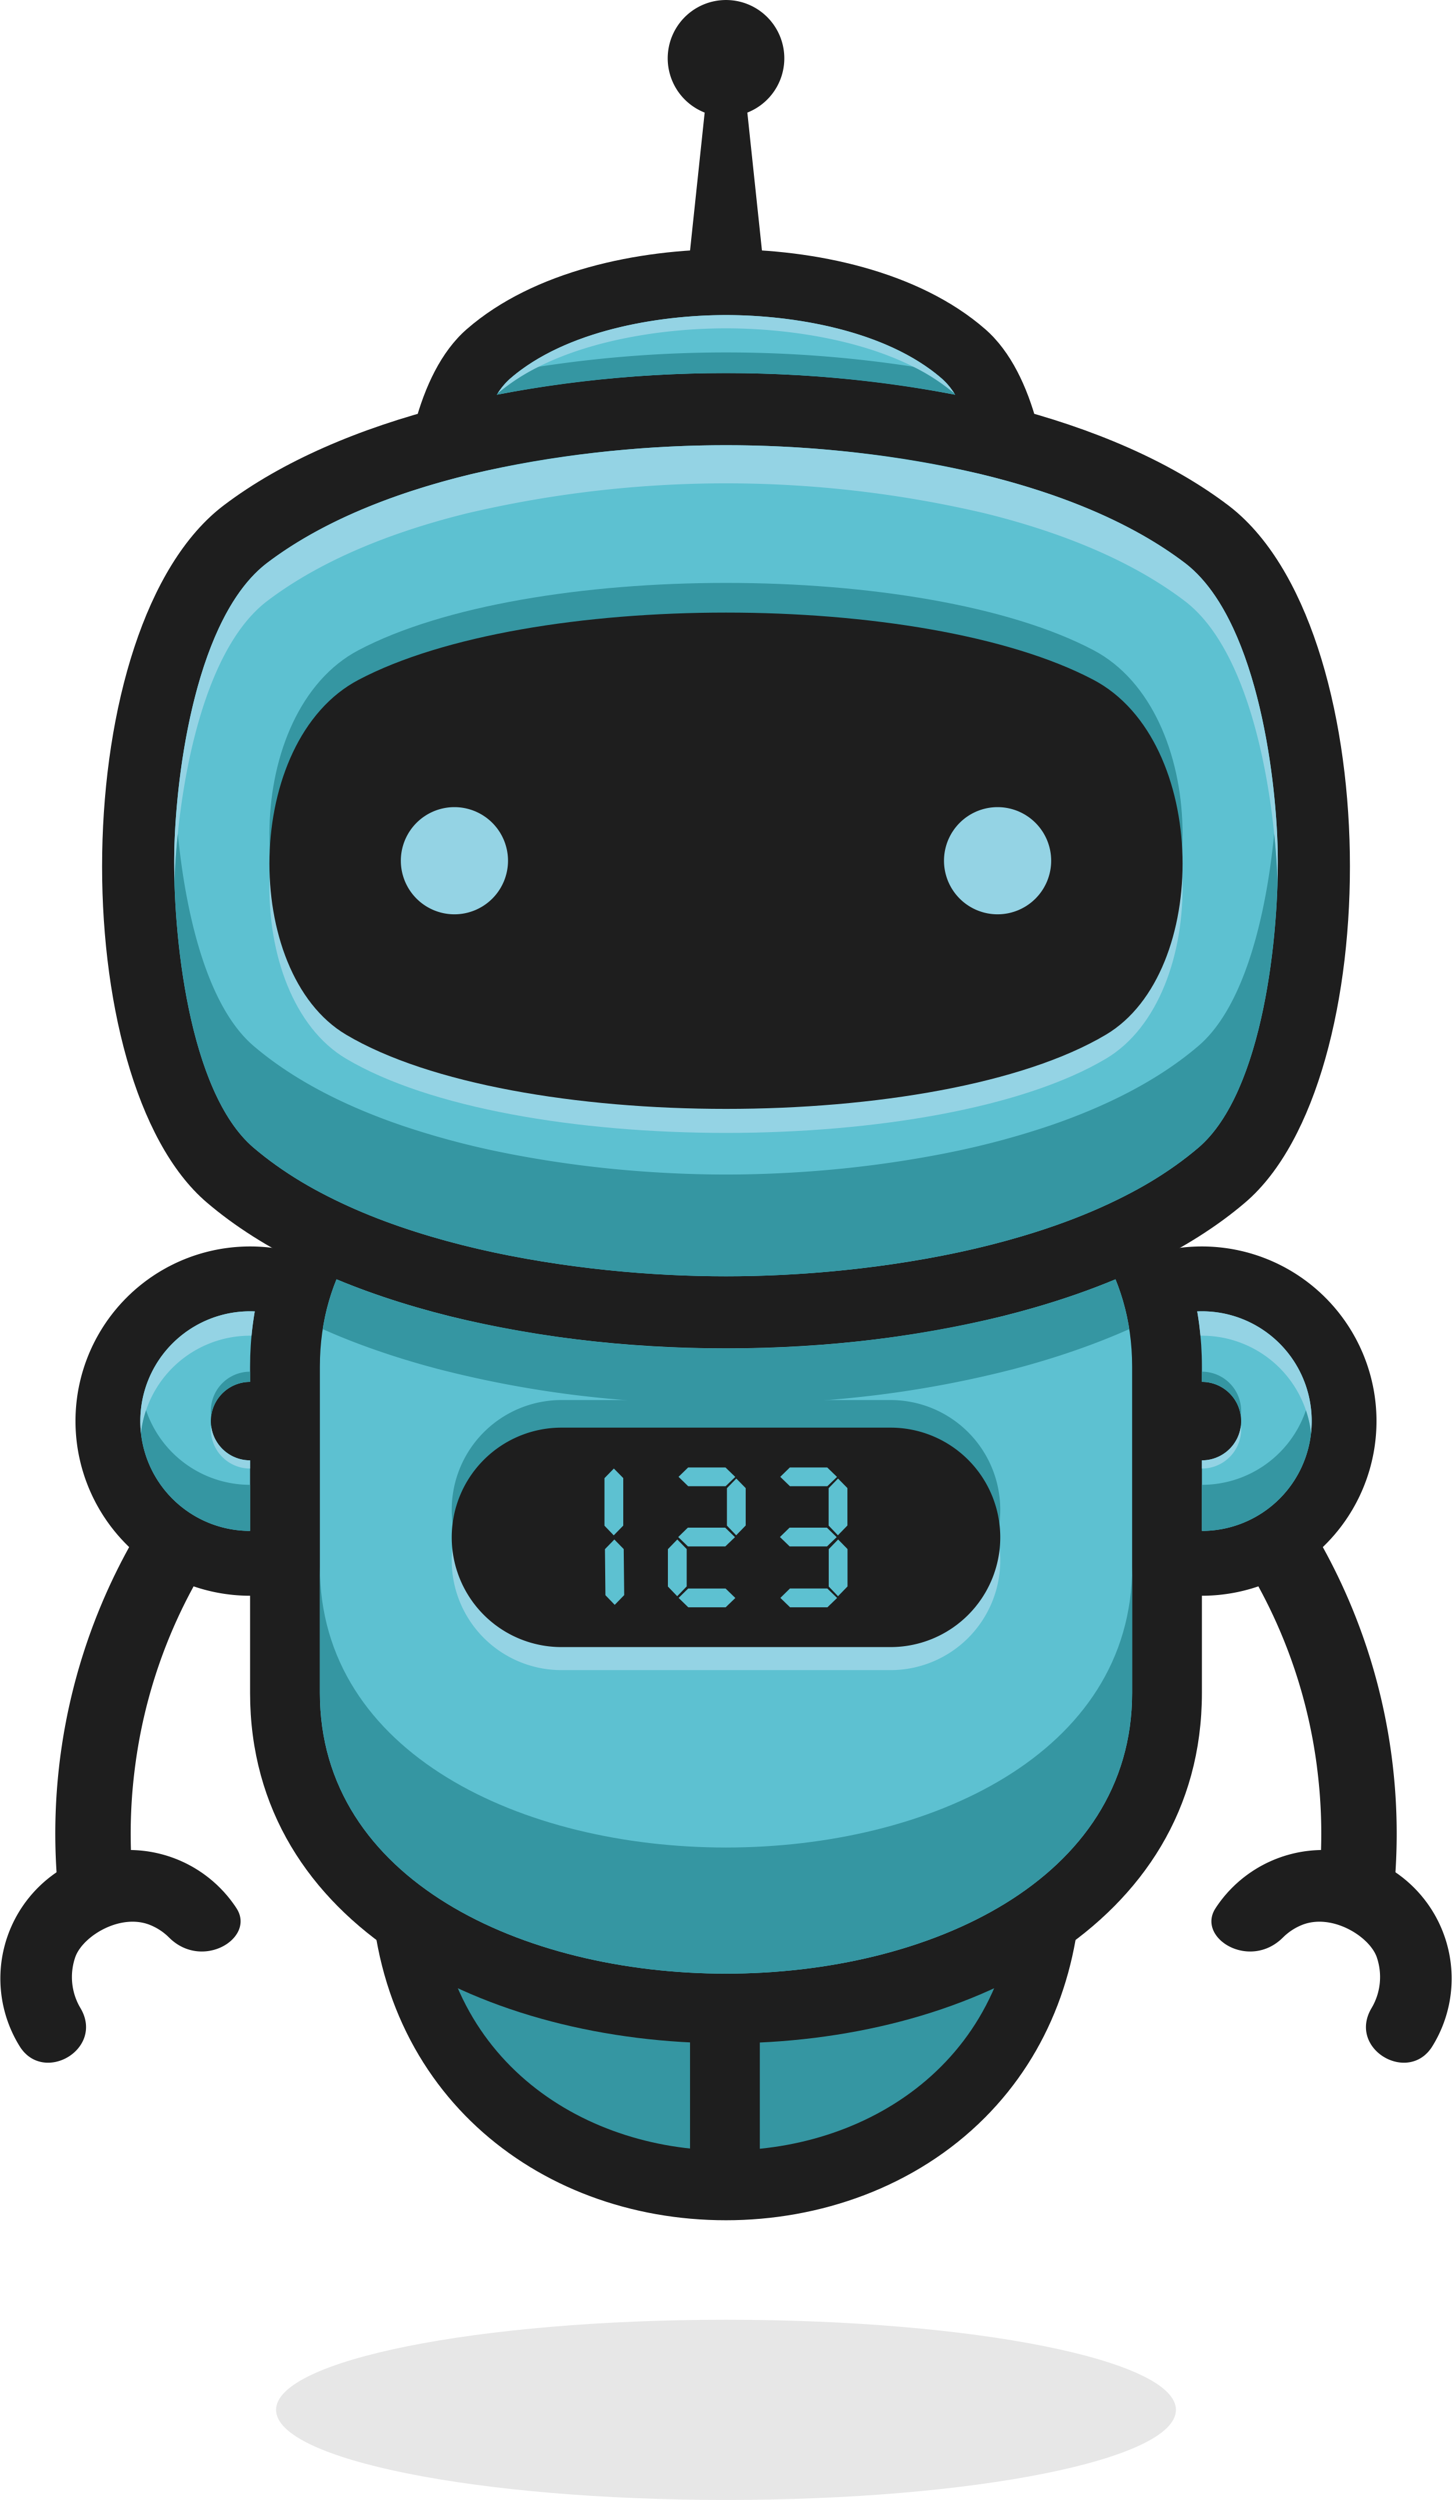 <svg xmlns="http://www.w3.org/2000/svg" width="287.952" height="495.729" viewBox="0 0 287.952 495.729">
  <g id="robot" transform="translate(-1330.144 -289.561)">
    <path id="shadow" d="M275.135,256.752c49.279,0,89.227,8,89.227,17.872s-39.949,17.863-89.227,17.863-89.232-8-89.232-17.863,39.949-17.872,89.232-17.872" transform="translate(1198.988 492.804)" fill="#e7e7e7" fill-rule="evenodd"/>
    <g id="body">
      <path id="Path_133" data-name="Path 133" d="M251.959,211.857a34.632,34.632,0,1,0,34.625,34.635,34.634,34.634,0,0,0-34.625-34.635" transform="translate(1316.54 324.87)" fill="#1e1e1e" fill-rule="evenodd"/>
      <path id="Path_134" data-name="Path 134" d="M241.818,214.569a21.776,21.776,0,1,0,21.774,21.778,21.78,21.78,0,0,0-21.774-21.778" transform="translate(1326.681 335.014)" fill="#5dc1d1" fill-rule="evenodd"/>
      <path id="Path_135" data-name="Path 135" d="M192.5,270.519a101.61,101.61,0,0,1,13.184-38.475,25.225,25.225,0,0,1-12.463-8.31,117.44,117.44,0,0,0-16.142,69.91,28.952,28.952,0,0,1,14.72-3.774,102.228,102.228,0,0,1,.7-19.351" transform="translate(1164.44 369.296)" fill="#1e1e1e" fill-rule="evenodd"/>
      <path id="Path_136" data-name="Path 136" d="M212.137,211.857a34.632,34.632,0,1,1-34.625,34.635,34.628,34.628,0,0,1,34.625-34.635" transform="translate(1167.601 324.87)" fill="#1e1e1e" fill-rule="evenodd"/>
      <path id="Path_137" data-name="Path 137" d="M201.993,214.569a21.776,21.776,0,1,1-21.769,21.778,21.78,21.78,0,0,1,21.769-21.778" transform="translate(1177.745 335.014)" fill="#5dc1d1" fill-rule="evenodd"/>
      <path id="Path_138" data-name="Path 138" d="M221.28,248.775a25.489,25.489,0,0,0-43,27.377c4.717,7.514,16.725.564,12.1-7.5a12.039,12.039,0,0,1-1.029-10.41c1.645-4.139,9.036-8.557,14.833-6.158a11.274,11.274,0,0,1,3.683,2.446c6.618,6.623,17.18.114,13.411-5.75" transform="translate(1155.789 419.219)" fill="#1e1e1e" fill-rule="evenodd"/>
      <path id="Path_139" data-name="Path 139" d="M190.954,217.522a7.779,7.779,0,1,1-7.779,7.779,7.782,7.782,0,0,1,7.779-7.779" transform="translate(1188.784 346.06)" fill="#1e1e1e" fill-rule="evenodd"/>
      <path id="Path_140" data-name="Path 140" d="M330.887,273.869v89.6c0,18.939-6.291,36.218-19.171,49.151-13.767,13.819-32.814,20.356-51.345,20.356-37.716,0-70.521-26.173-70.521-69.507v-89.6c0-18.934,6.286-36.213,19.171-49.151,13.767-13.814,32.81-20.351,51.35-20.351,37.711,0,70.516,26.173,70.516,69.5" transform="translate(1213.752 296.852)" fill="#1e1e1e" fill-rule="evenodd"/>
      <path id="Path_141" data-name="Path 141" d="M308.077,262.947v89.6c0,74.219-115.538,74.219-115.538,0v-89.6c0-74.214,115.538-74.214,115.538,0" transform="translate(1223.811 307.774)" fill="#3596a2" fill-rule="evenodd"/>
      <path id="Path_142" data-name="Path 142" d="M373.577,271.706v64.7c0,92.636-188.761,92.641-188.761,0v-64.7c0-92.636,188.761-92.636,188.761,0" transform="translate(1194.922 288.856)" fill="#1e1e1e" fill-rule="evenodd"/>
      <path id="Path_143" data-name="Path 143" d="M348.817,260.81v64.7c0,74.219-161.081,74.219-161.081,0v-64.7c0-74.223,161.081-74.223,161.081,0" transform="translate(1205.844 299.752)" fill="#5dc1d1" fill-rule="evenodd"/>
      <path id="Path_144" data-name="Path 144" d="M217.059,243.464H203.221V276.61a20.474,20.474,0,0,0,.318,3.641h13.947a15.428,15.428,0,0,1-.427-3.641V243.464Z" transform="translate(1263.767 443.099)" fill="#1e1e1e" fill-rule="evenodd"/>
      <path id="Path_145" data-name="Path 145" d="M201.993,219.409a21.777,21.777,0,0,0-21.641,19.356,21.436,21.436,0,0,1-.128-2.418,21.771,21.771,0,0,1,21.769-21.778c.318,0,.626.01.934.019-.275,1.574-.493,3.181-.645,4.821h-.289" transform="translate(1177.745 335.014)" fill="#94d3e4" fill-rule="evenodd"/>
      <path id="Path_146" data-name="Path 146" d="M181.266,218.709a21.784,21.784,0,0,0,20.626,14.786v9.14a21.777,21.777,0,0,1-21.641-19.356,21.457,21.457,0,0,1,1.014-4.57" transform="translate(1177.846 350.5)" fill="#3596a2" fill-rule="evenodd"/>
      <path id="Path_147" data-name="Path 147" d="M190.954,217.095v2.024a7.78,7.78,0,0,0-7.713,6.77,7.915,7.915,0,0,1-.066-1.014,7.781,7.781,0,0,1,7.779-7.779" transform="translate(1188.784 344.463)" fill="#3596a2" fill-rule="evenodd"/>
      <path id="Path_148" data-name="Path 148" d="M183.222,219.335a7.771,7.771,0,0,0,7.732,6.964v1.626a7.778,7.778,0,0,1-7.779-7.779,6.528,6.528,0,0,1,.047-.811" transform="translate(1188.784 352.842)" fill="#94d3e4" fill-rule="evenodd"/>
      <path id="Path_149" data-name="Path 149" d="M348.817,225.258v25.011c0,74.219-161.081,74.219-161.081,0V225.258c0,74.219,161.081,74.214,161.081,0" transform="translate(1205.844 374.997)" fill="#3596a2" fill-rule="evenodd"/>
      <path id="Path_150" data-name="Path 150" d="M215.007,218.282h65.268a21.757,21.757,0,1,1,0,43.514H215.007a21.757,21.757,0,0,1,0-43.514" transform="translate(1226.478 348.903)" fill="#3596a2" fill-rule="evenodd"/>
      <path id="Path_151" data-name="Path 151" d="M215.007,220.4h65.268a21.759,21.759,0,1,1,0,43.519H215.007a21.759,21.759,0,0,1,0-43.519" transform="translate(1226.478 356.818)" fill="#94d3e4" fill-rule="evenodd"/>
      <path id="Path_152" data-name="Path 152" d="M215.007,219.436h65.268a21.757,21.757,0,1,1,0,43.514H215.007a21.757,21.757,0,0,1,0-43.514" transform="translate(1226.478 353.219)" fill="#1e1e1e" fill-rule="evenodd"/>
      <path id="Path_153" data-name="Path 153" d="M247.84,237.282v7.41l-1.882,1.939-1.844-1.92V237.3l1.863-1.92ZM236.4,221.1h7.414l1.939,1.877-1.92,1.844h-7.414L234.5,222.96Zm-.052,11.932h7.4l1.939,1.887-1.915,1.839h-7.409l-1.925-1.863Zm11.472-7.836v7.41l-1.887,1.944-1.839-1.925v-7.41l1.863-1.92Zm-11.4,19.906h7.414l1.939,1.877-1.92,1.849h-7.41l-1.92-1.863Zm-20.19-24h7.409l1.939,1.877-1.92,1.844h-7.414l-1.915-1.863Zm-.057,11.932h7.41l1.939,1.887-1.92,1.839h-7.41l-1.925-1.863Zm11.472-7.836v7.41l-1.887,1.944-1.835-1.925v-7.41l1.858-1.92Zm-11.7,12.084v7.41l-1.882,1.939-1.844-1.92V237.3l1.863-1.92Zm.294,7.822h7.414l1.939,1.877-1.92,1.849h-7.414l-1.915-1.863Zm-12.875-21.9v9.424l-1.887,1.934-1.839-1.915v-9.424l1.863-1.91Zm.09,14.08.1,9.126-1.882,1.934-1.844-1.915-.095-9.126,1.863-1.92Z" transform="translate(1250.38 359.451)" fill="#5dc1d1" fill-rule="evenodd"/>
      <path id="Path_155" data-name="Path 155" d="M239.85,270.519a101.536,101.536,0,0,0-13.188-38.475,25.224,25.224,0,0,0,12.463-8.31,117.509,117.509,0,0,1,16.146,69.91,28.982,28.982,0,0,0-14.724-3.774,102.624,102.624,0,0,0-.7-19.351" transform="translate(1351.451 369.296)" fill="#1e1e1e" fill-rule="evenodd"/>
      <path id="Path_156" data-name="Path 156" d="M225.824,248.775a25.489,25.489,0,0,1,43,27.377c-4.722,7.514-16.73.564-12.1-7.5a12.071,12.071,0,0,0,1.029-10.41c-1.65-4.139-9.04-8.557-14.838-6.158a11.326,11.326,0,0,0-3.683,2.446c-6.618,6.623-17.18.114-13.406-5.75" transform="translate(1345.349 419.219)" fill="#1e1e1e" fill-rule="evenodd"/>
      <path id="Path_157" data-name="Path 157" d="M230.776,217.522a7.779,7.779,0,1,0,7.779,7.779,7.782,7.782,0,0,0-7.779-7.779" transform="translate(1337.723 346.06)" fill="#1e1e1e" fill-rule="evenodd"/>
      <path id="Path_158" data-name="Path 158" d="M225.371,219.409a21.777,21.777,0,0,1,21.641,19.356,21.461,21.461,0,0,0,.133-2.418,21.775,21.775,0,0,0-21.774-21.778c-.313,0-.621.01-.934.019q.42,2.361.645,4.821h.289" transform="translate(1343.128 335.014)" fill="#94d3e4" fill-rule="evenodd"/>
      <path id="Path_159" data-name="Path 159" d="M245.26,218.709a21.784,21.784,0,0,1-20.626,14.786v9.14a21.777,21.777,0,0,0,21.641-19.356,21.465,21.465,0,0,0-1.015-4.57" transform="translate(1343.865 350.5)" fill="#3596a2" fill-rule="evenodd"/>
      <path id="Path_160" data-name="Path 160" d="M224.634,217.095v2.024a7.785,7.785,0,0,1,7.718,6.77,8.889,8.889,0,0,0,.062-1.014,7.781,7.781,0,0,0-7.779-7.779" transform="translate(1343.865 344.463)" fill="#3596a2" fill-rule="evenodd"/>
      <path id="Path_161" data-name="Path 161" d="M232.375,219.335a7.787,7.787,0,0,1-7.741,6.964v1.626a7.778,7.778,0,0,0,7.779-7.779c0-.275-.014-.545-.038-.811" transform="translate(1343.865 352.842)" fill="#94d3e4" fill-rule="evenodd"/>
      <path id="Path_162" data-name="Path 162" d="M255.691,285.523c-17.972,0-40.1-4.584-53.289-17.578-9.358-9.216-11.5-28.557-11.287-41.253.213-12.913,3.015-31.852,13.155-40.7,13.34-11.638,34.113-15.848,51.421-15.848s38.076,4.21,51.412,15.848c10.14,8.846,12.942,27.785,13.16,40.7.209,12.7-1.934,32.037-11.287,41.253-13.188,12.994-35.313,17.578-53.284,17.578" transform="translate(1218.432 168.849)" fill="#1e1e1e" fill-rule="evenodd"/>
      <path id="Path_163" data-name="Path 163" d="M245.4,262.192c13.658,0,33.383-3.238,44.13-13.828,6.111-6.011,7.542-23.167,7.4-31.743-.152-8.765-2.11-25.348-8.689-31.084C277.248,175.941,258.827,172.9,245.4,172.9s-31.857,3.043-42.85,12.638c-6.58,5.736-8.538,22.319-8.689,31.084-.142,8.576,1.294,25.732,7.4,31.743,10.756,10.59,30.473,13.828,44.14,13.828" transform="translate(1228.722 179.14)" fill="#5dc1d1" fill-rule="evenodd"/>
      <path id="Path_164" data-name="Path 164" d="M218.082,182.042l3.219,30.363H206.4l3.219-30.363a11.562,11.562,0,1,1,8.467,0" transform="translate(1260.27 129.843)" fill="#1e1e1e" fill-rule="evenodd"/>
      <path id="Path_165" data-name="Path 165" d="M302.362,368.718c-40.224,0-80.443-9.642-103-28.956-28.363-24.276-28-114.4,3.4-138.217,23.054-17.483,61.324-26.22,99.6-26.22s76.542,8.737,99.6,26.22c31.4,23.817,31.762,113.94,3.4,138.217-22.565,19.313-62.784,28.956-103,28.956" transform="translate(1171.761 188.218)" fill="#1e1e1e" fill-rule="evenodd"/>
      <path id="Path_166" data-name="Path 166" d="M291.078,343.143c29.008,0,70.877-5.983,93.7-25.519,12.97-11.107,16.009-42.77,15.71-58.594-.313-16.18-4.48-46.775-18.45-57.371-23.333-17.7-62.462-23.319-90.963-23.319s-67.639,5.622-90.972,23.319c-13.971,10.6-18.133,41.191-18.446,57.371-.3,15.824,2.735,47.487,15.706,58.594,22.826,19.536,64.695,25.519,93.712,25.519" transform="translate(1183.045 199.5)" fill="#5dc1d1" fill-rule="evenodd"/>
      <path id="Path_167" data-name="Path 167" d="M195.138,182.852a242.605,242.605,0,0,1,90.9,0,13.764,13.764,0,0,0-2.6-3.162c-.74-.649-1.512-1.261-2.313-1.849a244.686,244.686,0,0,0-81.059,0c-.806.588-1.574,1.2-2.318,1.849a13.764,13.764,0,0,0-2.6,3.162" transform="translate(1233.532 184.986)" fill="#3596a2" fill-rule="evenodd"/>
      <path id="Path_168" data-name="Path 168" d="M203.347,183.128l-3.4.559c1.123-.194,2.261-.379,3.4-.559m74.252,0q1.714.27,3.4.559Zm-82.079,5.03a40.689,40.689,0,0,1,7.827-5.03c11.287-5.665,25.879-7.6,37.128-7.6s25.832,1.939,37.124,7.6a40.509,40.509,0,0,1,7.822,5.03c.118.1.237.2.351.308a13.5,13.5,0,0,0-2.456-2.93c-.74-.649-1.512-1.261-2.313-1.849-11.126-8.14-28.007-10.79-40.527-10.79s-29.406,2.65-40.532,10.79c-.806.588-1.574,1.2-2.318,1.849a13.636,13.636,0,0,0-2.456,2.93C195.283,188.362,195.4,188.257,195.52,188.158Z" transform="translate(1233.648 179.14)" fill="#94d3e4" fill-rule="evenodd"/>
      <path id="Path_169" data-name="Path 169" d="M226.506,195.729c4.295-1.484,8.727-2.773,13.231-3.883a224.8,224.8,0,0,1,102.672,0c4.5,1.109,8.936,2.4,13.231,3.883,9.842,3.4,18.929,7.827,26.4,13.5,13.549,10.278,17.877,39.366,18.408,55.873.062-2.195.071-4.238.043-6.068-.313-16.18-4.48-46.775-18.45-57.371-7.585-5.75-16.834-10.225-26.841-13.648-4.437-1.517-9.016-2.825-13.677-3.949a225.264,225.264,0,0,0-100.9,0c-4.655,1.124-9.235,2.432-13.677,3.949-10.007,3.423-19.256,7.9-26.841,13.648-13.971,10.6-18.133,41.191-18.446,57.371-.033,1.83-.024,3.873.038,6.068.536-16.507,4.859-45.595,18.408-55.873,7.471-5.67,16.559-10.093,26.4-13.5" transform="translate(1183.046 199.5)" fill="#94d3e4" fill-rule="evenodd"/>
      <path id="Path_170" data-name="Path 170" d="M307.288,261.6c-5.7.408-11.178.593-16.256.593s-10.562-.185-16.265-.593a222.377,222.377,0,0,1-25.666-3.314q-1.273-.242-2.541-.5a162.04,162.04,0,0,1-19.692-5.272c-11.268-3.84-21.565-9.017-29.548-15.843-9.277-7.945-13.477-26.415-15-42.082-.36,3.522-.574,6.822-.668,9.737.493,16.8,4.2,42.7,15.668,52.526a73.667,73.667,0,0,0,13.738,9.14A108.918,108.918,0,0,0,224.6,271.9c2.626.948,5.309,1.816,8.031,2.617,4.6,1.356,9.315,2.513,14.065,3.48a226.768,226.768,0,0,0,88.663,0c4.736-.967,9.439-2.119,14.032-3.47,2.735-.806,5.428-1.673,8.059-2.626A108.92,108.92,0,0,0,371,265.991a73.67,73.67,0,0,0,13.738-9.14c11.472-9.823,15.175-35.725,15.668-52.526-.095-2.915-.308-6.215-.664-9.737-1.526,15.668-5.722,34.137-15,42.082-7.974,6.826-18.28,12-29.548,15.843a162.034,162.034,0,0,1-19.692,5.272c-.839.175-1.688.341-2.536.5a222.589,222.589,0,0,1-25.67,3.314" transform="translate(1183.09 260.273)" fill="#3596a2" fill-rule="evenodd"/>
      <path id="Path_171" data-name="Path 171" d="M276.175,282.52c-29.434,0-58.864-4.907-75.375-14.738-20.759-12.349-20.494-58.214,2.489-70.336,16.867-8.9,44.874-13.345,72.887-13.345s56.01,4.442,72.882,13.345c22.978,12.122,23.243,57.987,2.489,70.336-16.507,9.832-45.941,14.738-75.371,14.738" transform="translate(1197.948 221.046)" fill="#3596a2" fill-rule="evenodd"/>
      <path id="Path_172" data-name="Path 172" d="M276.175,284.766c-29.434,0-58.864-4.911-75.375-14.734-20.759-12.354-20.494-58.224,2.489-70.341,16.867-8.9,44.874-13.345,72.887-13.345s56.01,4.442,72.882,13.345c22.978,12.117,23.243,57.987,2.489,70.341-16.507,9.823-45.941,14.734-75.371,14.734" transform="translate(1197.948 229.447)" fill="#94d3e4" fill-rule="evenodd"/>
      <path id="Path_173" data-name="Path 173" d="M276.175,283.758c-29.434,0-58.864-4.907-75.375-14.734-20.759-12.354-20.494-58.219,2.489-70.341,16.867-8.9,44.874-13.34,72.887-13.34s56.01,4.442,72.882,13.34c22.978,12.122,23.243,57.987,2.489,70.341-16.507,9.827-45.941,14.734-75.371,14.734" transform="translate(1197.948 225.691)" fill="#1e1e1e" fill-rule="evenodd"/>
      <path id="Path_176" data-name="Path 176" d="M210.757,231.027a215.138,215.138,0,0,0,36.981,6.149l18.886,2.1,21.295-2.1a215.139,215.139,0,0,0,36.981-6.149c1.579-.417,3.138-.844,4.674-1.3q3.918-1.145,7.661-2.451,5.483-1.906,10.572-4.167a44.569,44.569,0,0,0-2.735-9.879c-1.944.811-3.939,1.588-5.973,2.332q-2.162.782-4.385,1.517-5.995,1.963-12.368,3.546a230.013,230.013,0,0,1-54.512,6.3,230.024,230.024,0,0,1-54.517-6.3q-6.379-1.586-12.382-3.555c-1.474-.484-2.934-.991-4.376-1.508q-3.051-1.116-5.973-2.332a44.3,44.3,0,0,0-2.731,9.879q5.07,2.261,10.567,4.167,3.747,1.308,7.661,2.451c1.541.455,3.1.882,4.674,1.3" transform="translate(1206.29 330.009)" fill="#3596a2" fill-rule="evenodd"/>
    </g>
    <g id="eyes">
      <path id="Path_174" data-name="Path 174" d="M201.751,193.481a10.626,10.626,0,1,1-10.628,10.628,10.625,10.625,0,0,1,10.628-10.628" transform="translate(1218.514 256.132)" fill="#94d3e4" fill-rule="evenodd"/>
      <path id="Path_175" data-name="Path 175" d="M224.469,193.481a10.626,10.626,0,1,1-10.624,10.628,10.626,10.626,0,0,1,10.624-10.628" transform="translate(1303.508 256.132)" fill="#94d3e4" fill-rule="evenodd"/>
    </g>
  </g>
</svg>
